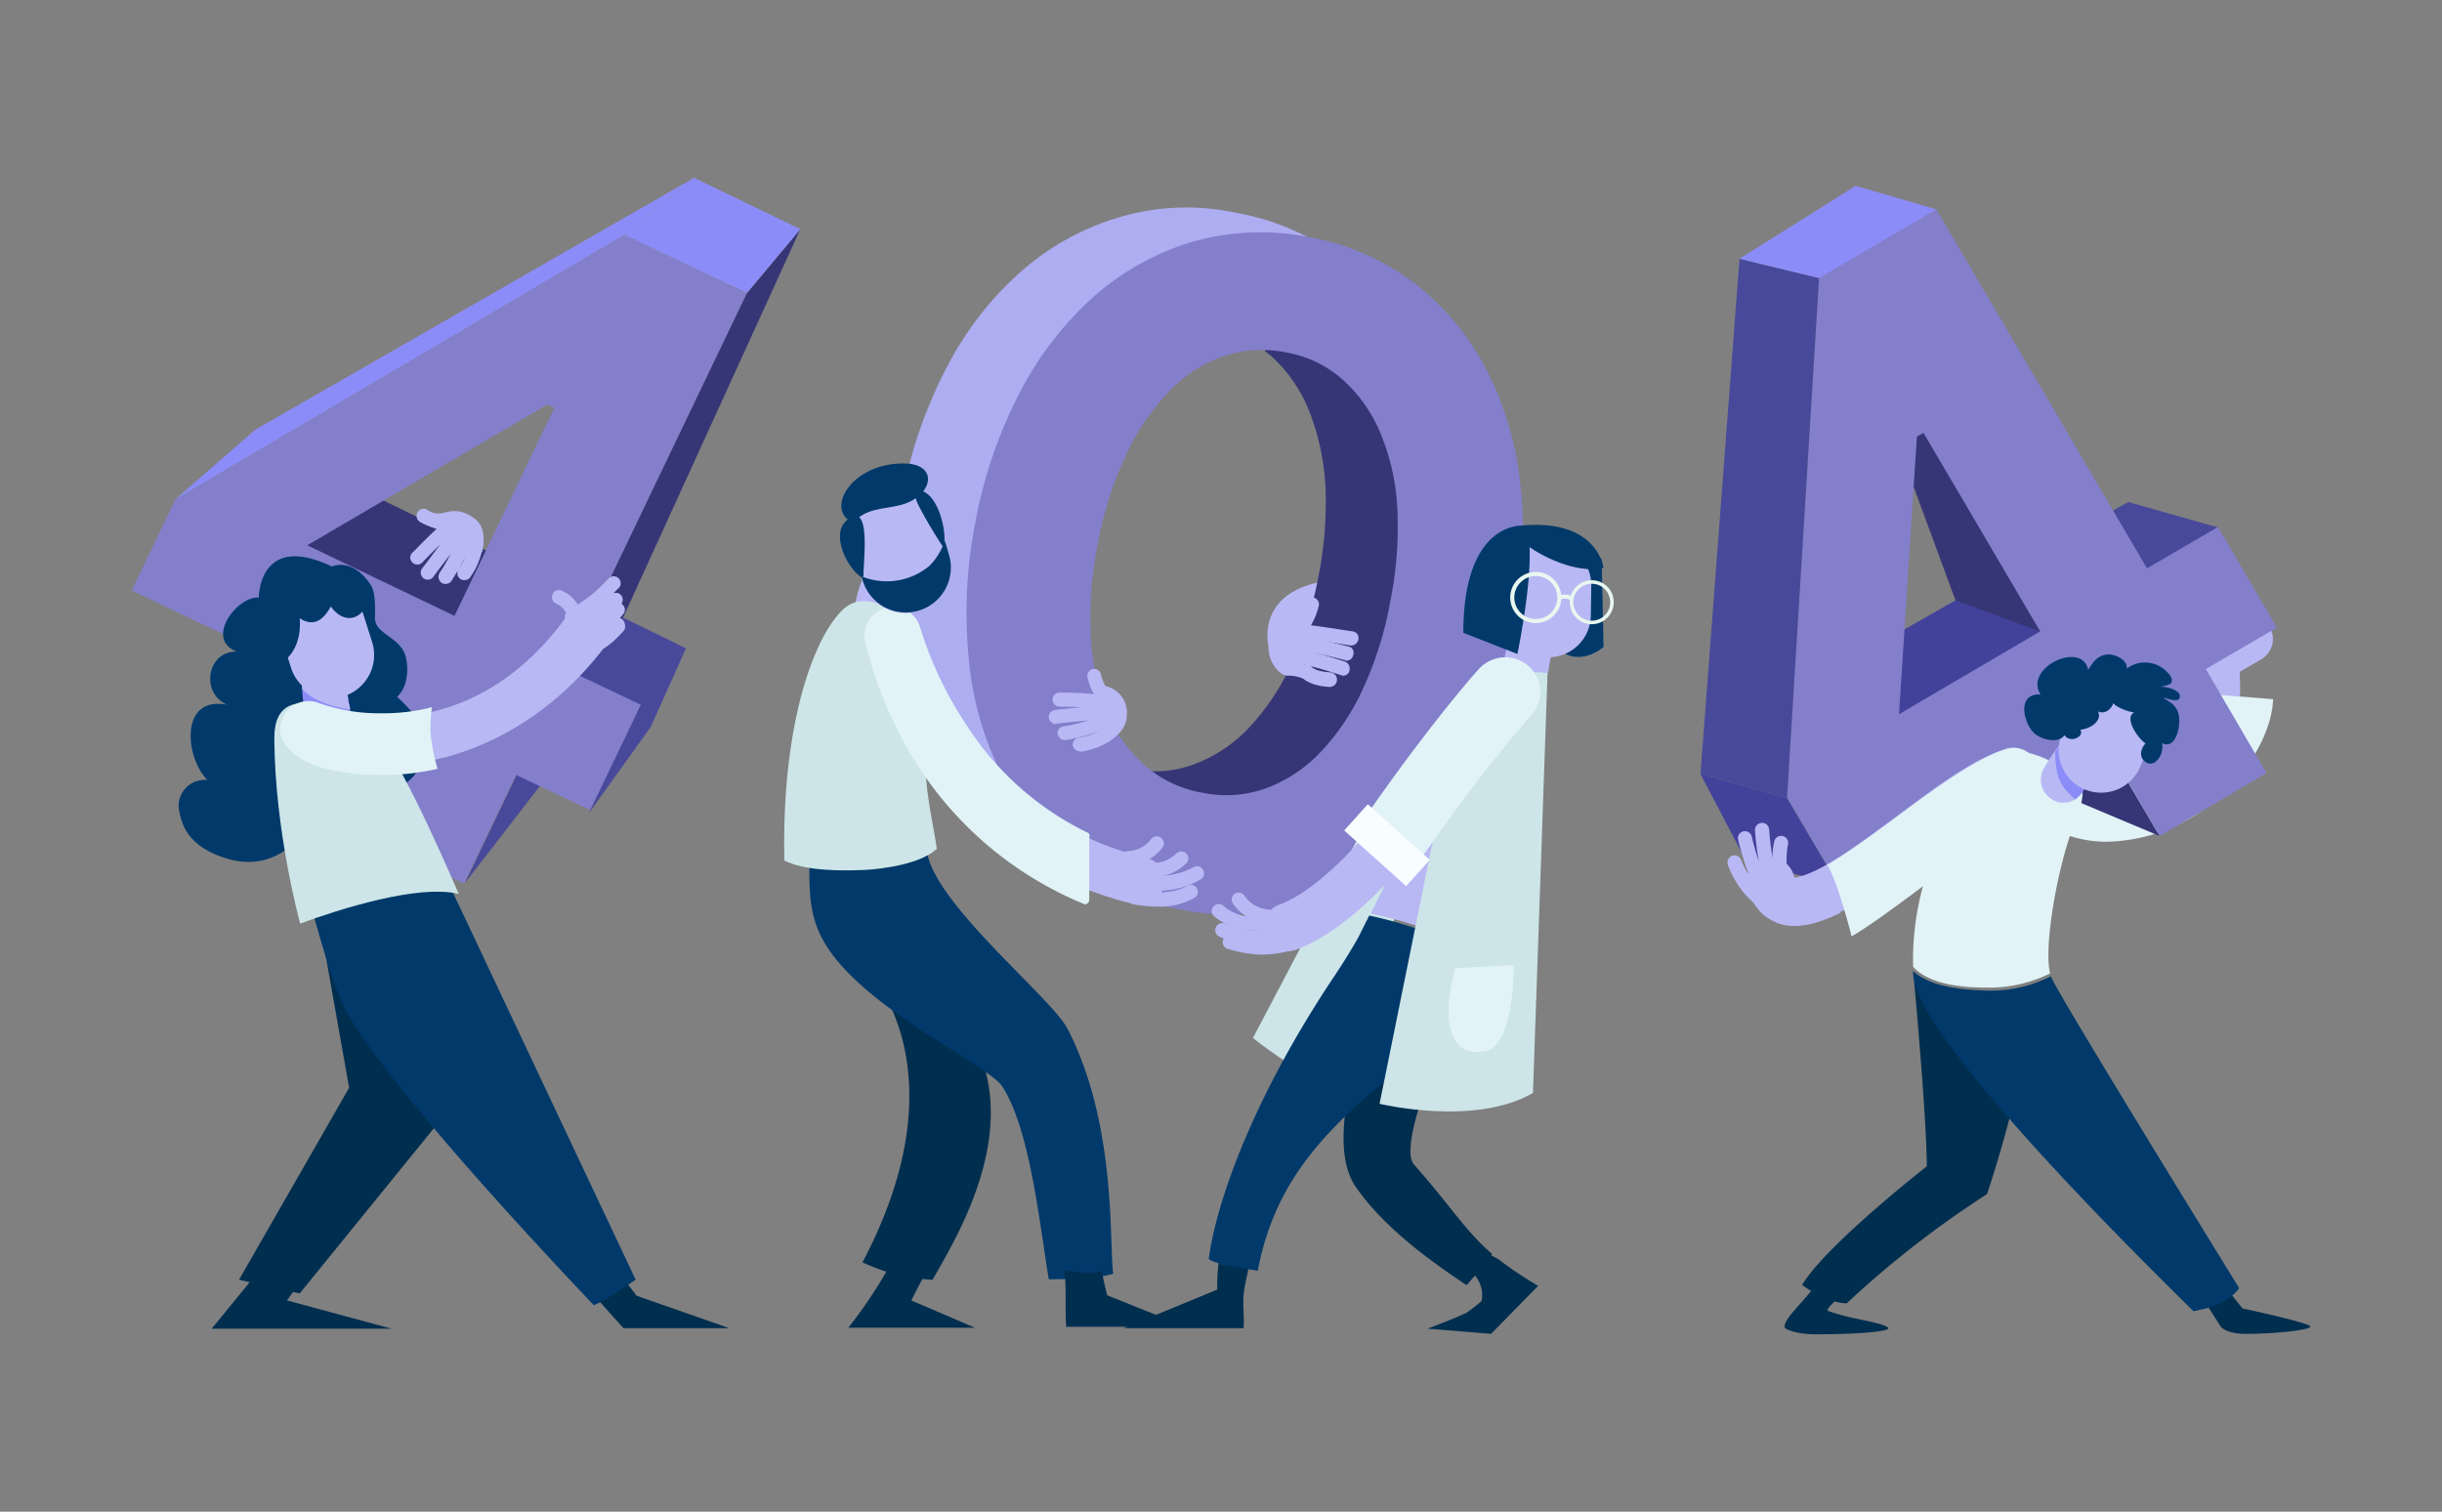 <svg id="OBJECTS" xmlns="http://www.w3.org/2000/svg" viewBox="0 0 519 321.3"><rect x="0" y="0" width="519" height="321.3" fill="#808080" stroke="none"/><defs><style>.cls-1{fill:#002e4f}.cls-2{fill:#b8b8f4}.cls-3{fill:#e1f3f6}.cls-4{fill:#42429b}.cls-5{fill:#49499b}.cls-6{fill:#363677}.cls-7{fill:#837fcb}.cls-8{fill:#8c8cf9}.cls-9{fill:#00396a}.cls-10{fill:#cde5e8}.cls-13{fill:none;stroke:#e8f7ef;stroke-miterlimit:10;stroke-width:.87px}</style></defs><path class="cls-1" d="M385.8 273.3c-3.3 4.3-7.2 7.5-6.4 9 0 0 1.8 1.3 6.6 1.3 8.4 0 16.6-.6 15.2-1.5-1.9-1.2-7.3-1.6-12.5-3.4-1.3-.4 2.8-2.9 1.7-3.3a37.44 37.44 0 01-4.6-2.1zM472 282s1.1 1.5 5.3 1.5c7.2 0 14.8-1 13.6-1.7-1.6-1-14.3-3.7-14.3-3.7l-2.8-3.5-4.8 2.7z"/><path class="cls-2" d="M449.1 175.5a38.2 38.2 0 01-9.4-1.1 5.07 5.07 0 012.6-9.8c.2 0 11.6 3 18.3-2.7 4.5-3.8 6.2-11 5-21.4l-.4-3.3 10.3-5.8a5.06 5.06 0 115 8.8l-4.5 2.6c.7 12.2-2.3 21.3-8.9 26.9-5.6 4.6-12.5 5.8-18 5.8z"/><path class="cls-3" d="M466.6 147.3c-.2 7.4-2.2 12.7-5.9 15.9-7.3 6.3-19.8 3.1-20 3a5.57 5.57 0 00-6.8 3.9 5.49 5.49 0 003.9 6.8 25.34 25.34 0 0010.4 2c21.6-.8 34.6-19.4 34.9-30.3z"/><path class="cls-4" d="M436.9 121.5c-1.9-.9-3.8-1.8-5.7-2.8-17.9 10.2-40.8 23.2-41.2 23.7 0 0 11.4 18.1 12.1 18.8.5.5 28.6-19.7 48.9-34.4-4.6-1.8-9.5-3.2-14.1-5.3z"/><path class="cls-5" d="M437.2 121c4.7 2.1 9.6 3.6 14.4 5.4 11.2-8.1 19.8-14.3 19.8-14.3l-19.1-5.4-20.5 11.6q2.7 1.5 5.4 2.7z"/><path class="cls-6" d="M404.4 97.2l11.2 30.4 21.9 8.1-27.8-50.8-5.3 12.3zm34.3 46h-16.2l14.4 25.2 22.1 9.3-20.3-34.5z"/><path class="cls-7" d="M459 177.7l-12.9-22.1-55.4 32.5-10.9-18.6L386.6 59l24.9-14.6 44.8 76.4 15.1-8.8 12.5 21.4-15.1 8.8 12.9 22.1zM408.8 92l-1.4.8-3.8 59 30-17.6z"/><path class="cls-4" d="M361.4 164.5l18.4 5.1 10.9 18.5-19.5-4.9-9.8-18.7z"/><path class="cls-5" d="M361.4 164.5l18.4 5.1 6.8-110.5-16.9-4.1-8.3 109.5z"/><path class="cls-8" d="M369.7 55l16.9 4.1 24.9-14.6-17.1-5L369.7 55z"/><path class="cls-1" d="M406.8 208.5s2.7 29.2 2.7 39.4c0 0-21.3 16.6-26.5 25.2 2.2 1.7 6.7 4 9.5 3.9a210 210 0 0129.8-23.2s6.7-19.5 8.8-36z"/><path class="cls-3" d="M421.9 209.9a29.35 29.35 0 0013.8-3c-1.4-5.8 1.6-23 5.3-32.2 0 0 2.9-6.4.9-8.4-7.6-7.3-14-6.7-16-6.8-6.9 5.9-19.9 23.1-19.3 46 3.5 3.8 10.7 4.4 15.3 4.4z"/><path class="cls-9" d="M468.8 278.1c2.8-.8 5.4-2 7.1-4.3-8.2-13.3-38.3-62.2-39.9-66 0-.1-.1-.2-.1-.3a28.79 28.79 0 01-14.8 3c-4.5-.2-10.9-.8-14.5-4.1v.7c.6 12.8 43 55.3 59.6 71.6.9-.2 1.8-.4 2.6-.6z"/><path class="cls-2" d="M381.4 196.7a12.7 12.7 0 01-3.4-.5c-2.2-.7-5.2-2.6-6.6-7.4a5.06 5.06 0 119.7-2.9 3.93 3.93 0 01.2.6c.5 0 2.6-.2 7.4-3 4.4-2.6 9.5-6.4 14.5-10.1 8.4-6.3 16.4-12.2 23-14.2a5.09 5.09 0 013.1 9.7c-5 1.6-12.6 7.2-20 12.7-10.7 8-20.3 15.1-27.9 15.1z"/><path class="cls-2" d="M390.9 192.9c-.6-3-1.3-6.3-3.2-8.7-4.1 2.3-5.8 2.4-6.3 2.4-.1-.1-.1-.3-.2-.6a5.06 5.06 0 10-9.7 2.9 10.57 10.57 0 006.6 7.4 9.67 9.67 0 003.4.5c2.9 0 6.2-1.1 9.7-2.8a9.68 9.68 0 01-.3-1.1z"/><path class="cls-3" d="M432.8 162.5a5 5 0 00-6.4-3.3c-6.6 2.1-14.6 8-23 14.2-5 3.7-10.2 7.5-14.5 10.1l-.6.3c1.9 2.5 5.2 14.9 5.2 15.2 5.4-2.8 31.2-22.5 36.8-28.4 1.9-2.1 3.3-5.5 2.5-8.1z"/><path class="cls-2" d="M374.2 192.6a1.61 1.61 0 01-.9-.3c-4-2.8-6.1-8.3-6.1-8.6a1.49 1.49 0 012.8-1s1.9 4.9 5.1 7.2a1.46 1.46 0 01.3 2.1 1.56 1.56 0 01-1.2.6z"/><path class="cls-2" d="M374.2 188.9a1.43 1.43 0 01-1.2-.6c-1.9-2.7-3.4-9.1-3.6-9.8a1.49 1.49 0 112.9-.7c.4 1.8 1.8 6.9 3.1 8.8a1.48 1.48 0 01-.4 2.1 1.88 1.88 0 01-.8.2z"/><path class="cls-2" d="M376.3 188.1a1.51 1.51 0 01-1.4-.9c-1.4-3.4-1.9-10.4-1.9-10.7a1.5 1.5 0 013-.2c.1 1.9.7 7.4 1.7 9.8a1.48 1.48 0 01-.8 1.9c-.2 0-.4.1-.6.1z"/><path class="cls-2" d="M378.5 187.4a1.32 1.32 0 01-1.4-1.1 16.69 16.69 0 010-7.5 1.49 1.49 0 112.9.7 15.79 15.79 0 000 6.1 1.49 1.49 0 01-1.1 1.8zm60-16.8a3.51 3.51 0 01-2-.5 4.83 4.83 0 01-2.3-6.4 32.84 32.84 0 013.5-5.3 4.76 4.76 0 017.3 6.1 17.2 17.2 0 00-2.2 3.3 4.56 4.56 0 01-4.3 2.8z"/><path class="cls-8" d="M439.2 168.1l1.8 1.8a6.06 6.06 0 001.9-2 27 27 0 012.2-3.3 4.76 4.76 0 00-7.3-6.1c-.1.1-.5.6-1 1.3 0 2.9.3 6 2.4 8.3z"/><path class="cls-2" d="M454.9 162.9a9.05 9.05 0 01-11.8 4.9 9.05 9.05 0 01-4.9-11.8l2.4-5.8a9.05 9.05 0 0111.8-4.9 9.05 9.05 0 014.9 11.8z"/><path class="cls-9" d="M439.2 155.3c-.7 3.1-5.2 2.1-6.9.5-2.3-2.2-3.7-8.5 1.4-8.2-3.7-5.6 8.8-11.6 10.1-5.2 1-1.7 2-3.1 4.1-3.3 1.6-.1 4.3 1.1 4.1 3a6.46 6.46 0 018 .2c.7.6 2.1 1.9 1.4 2.9-.4.5-2.2.7-2.9.9 1.1-.5 5.5.5 4.7 2.3-.4.9-2.6.1-3.2-.1v.2c2.4 1.3 3.4 2.6 3.1 5.6-.1 1.4-.8 3.9-2.4 4.1-.8.1-1.8-.4-1.8-1.3 2 2-.8 7.3-3.3 4.7-1-1-.5-2.7.4-3.6-1.5-.9-4.7-5.4-2.4-6.6-1.1 0-6-1.7-4.4-3.1.4 1.7-1.6 3.8-3.3 2.9 1 2.2-2 3.8-3.8 3.9 1.1 1.4-2.3 3.1-3.4 1z"/><path class="cls-2" d="M269.6 137.3s-2.9-11.1 11.5-13.7l-1.1 13.3z"/><path class="cls-10" d="M212 165.3a20.19 20.19 0 01-8.8-1.9c-13.1-6.2-14.5-24.7-14.6-25.5a5.06 5.06 0 1110.1-.7c.3 3.7 2.4 14.1 8.8 17.1 5.3 2.5 13.5 0 23.7-7.3a5.09 5.09 0 115.9 8.3c-9.5 6.6-17.9 10-25.1 10z"/><path d="M239 174.8c1.4-3.7 2.7-7.5 4.2-11.1-1-.1-2.1-.2-3.1-.4a24.83 24.83 0 01-12.5-6 29.94 29.94 0 01-7.9-11.6 48.91 48.91 0 01-3.2-16 83.94 83.94 0 011.4-19 78.58 78.58 0 015.7-18.3 50.07 50.07 0 018.9-13.6 30.42 30.42 0 0111.6-7.9 25.62 25.62 0 0113.8-1 24.45 24.45 0 0110.3 4.4c1.4-2.9 3-5.7 4.5-8.5 1.7-3.3 3.4-6.7 4.9-10.1.7-1.5 1.2-3 1.8-4.5a53.27 53.27 0 00-16.8-6 50.33 50.33 0 00-24.8 1 55.27 55.27 0 00-20.9 11.6 70 70 0 00-15.8 20.5 98 98 0 00-9.4 27.5 99 99 0 00-1.4 29 71.64 71.64 0 007.1 24.8 55.74 55.74 0 0015.2 18.5 51 51 0 0020.9 9.7c2-4.4 3.8-8.6 5.5-13z" fill="#adadf2"/><path class="cls-6" d="M307.7 98.5a71.64 71.64 0 00-7.1-24.8 55.74 55.74 0 00-15.2-18.5 51.42 51.42 0 00-5.4-3.7c-.6 1.5-1.2 3-1.8 4.4-1.6 3.4-3.2 6.8-4.9 10.1-1.5 2.8-3 5.7-4.5 8.6l1.5 1.2a31.65 31.65 0 018 11.7 51.56 51.56 0 013.4 16 80.41 80.41 0 01-1.5 19.1 86.24 86.24 0 01-5.6 18.2 49.35 49.35 0 01-9 13.7 30.75 30.75 0 01-11.7 7.9 23.9 23.9 0 01-9.9 1.5c-1.7 4-3.1 8.1-4.7 12.2s-3.2 7.9-5 11.9a5 5 0 001.2.2 50.38 50.38 0 0024.8-1 56 56 0 0020.9-11.6 70 70 0 0015.8-20.5 98 98 0 009.4-27.5 103.18 103.18 0 001.3-29.1z"/><path class="cls-7" d="M250.9 193.3a52.15 52.15 0 01-22.7-10 55.74 55.74 0 01-15.2-18.5 67.56 67.56 0 01-7.1-24.8 99 99 0 011.4-29 98 98 0 019.4-27.5A71.35 71.35 0 01232.5 63a56 56 0 0120.9-11.6 52.8 52.8 0 0124.8-1 52.15 52.15 0 0122.7 10 55.74 55.74 0 0115.2 18.5 69.54 69.54 0 017.1 24.8 99 99 0 01-1.4 29 98 98 0 01-9.4 27.5 71.35 71.35 0 01-15.8 20.5 56 56 0 01-20.9 11.6 51.65 51.65 0 01-24.8 1zm4.7-24.8a25 25 0 0013.6-1 30.75 30.75 0 0011.7-7.9 49.35 49.35 0 009-13.7 76 76 0 005.6-18.2 80 80 0 001.5-19.1 47.45 47.45 0 00-3.4-16 31.65 31.65 0 00-8-11.7 24.57 24.57 0 00-12.3-6 25.62 25.62 0 00-13.8 1 29.69 29.69 0 00-11.6 7.9 50.07 50.07 0 00-8.9 13.6 78.58 78.58 0 00-5.7 18.3 78.84 78.84 0 00-1.5 19 51.64 51.64 0 003.2 16 30.27 30.27 0 007.9 11.6 24.92 24.92 0 0012.7 6.2z"/><path class="cls-9" d="M340.4 118.8l.4 18.7s-5.3 4.8-10.1 0l1.8-21z"/><path class="cls-1" d="M318.4 267.6c-.3-.2-2.4-1.2-2.7-1.5a25.52 25.52 0 01-3.2 4 6.71 6.71 0 012.4 6.4 33.16 33.16 0 01-3.2 2.5c-2.9 1.4-8.3 3.4-8.3 3.4l13.5 1.1 10-10.2a82.76 82.76 0 01-8.5-5.7zm-52.8.7c-2.1-.4-4.9 1.3-6.6 0a42 42 0 00-.3 5.8l-19.9 8.2h25.5c.2-2.7-.3-5.3.1-7.8.1-1.3 1-4.9 1.2-6.2z"/><path class="cls-10" d="M288.8 177.8l-22.5 42.8s9.1 7.7 18.1 10.3l16.9-50.5z"/><path class="cls-1" d="M313.5 271.2a27.86 27.86 0 003.6-4.7c-5.8-5-8.7-10.1-16.6-19-3.3-3.7 5.4-24.7 7.5-28.2 3.8-6.3 4.4-10.9 7.3-21.8l-22 8.2c-5.2 18.8-11.3 37.5-5.2 46.5 6.5 9.5 17.9 17.1 23.5 20.9.2.2 1.7-2 1.9-1.9z"/><path class="cls-2" d="M276.4 135.1a1.61 1.61 0 01-.9-.3 1.46 1.46 0 01-.3-2.1 12.93 12.93 0 002.2-4.5 1.47 1.47 0 012.9.5 14.77 14.77 0 01-2.7 5.7 1.21 1.21 0 01-1.2.7zm37.4 67c6.6-18 12.1-46.2 14.2-57.5a20.39 20.39 0 00-3.2-1.1c-1.9-.5-4.3-1.2-6.3-.5a10.49 10.49 0 00-2.8 1.4 39.07 39.07 0 00-1.2 4.5s-14.1 26.9-23.2 45.3a86.06 86.06 0 0122.5 7.9z"/><path class="cls-9" d="M291 194.6l-2.3 4.6c-1.8 3.2-3.7 6.2-5.6 9-18.1 27.3-24.9 49.1-26.2 59.4 1.7 1.3 8.3 2.1 10.4 2.5 3.3-17.1 12-28 27.6-40.8 5.2-4.3 9.1-9.8 12.5-14.3a52.1 52.1 0 006-12.3 86.89 86.89 0 00-22.4-8.1z"/><path class="cls-2" d="M273.5 202.2a5 5 0 01-4.8-3.4 5.21 5.21 0 013.1-6.5c6.2-2.1 15.6-10.6 22-19.6 12.9-18.3 22-28.5 22.4-28.9a5.1 5.1 0 017.6 6.8 332 332 0 00-21.6 28c-6.3 8.9-17.4 20-26.9 23.3a6.72 6.72 0 01-1.8.3z"/><path class="cls-2" d="M324.4 146.3h-.4a4.79 4.79 0 01-4.4-5.1 30.43 30.43 0 011.4-6.3 4.81 4.81 0 119.1 3.1 21.15 21.15 0 00-.9 3.8 4.81 4.81 0 01-4.8 4.5z"/><path class="cls-2" d="M325.8 141.2a22 22 0 002.7 2.6 4.66 4.66 0 00.6-2 19.28 19.28 0 01.9-3.8 4.81 4.81 0 00-8.5-4.3c.6 2.7 2.8 5.8 4.3 7.5z"/><path class="cls-2" d="M338.1 130.9a9 9 0 01-9.2 8.8 9 9 0 01-8.8-9.2l.1-6.3a9 9 0 019.2-8.8 9 9 0 018.8 9.2zm-71.8 69.9a18.71 18.71 0 01-7.1-1.7 1.52 1.52 0 011.2-2.8c3.9 1.7 7.1 1.9 9 .7a1.46 1.46 0 011.5 2.5 7.78 7.78 0 01-4.6 1.3z"/><path class="cls-2" d="M268.1 202.9a26 26 0 01-6.4-1l-.7-.2a1.49 1.49 0 11.7-2.9l.7.2c3.6.9 6 1.5 11.3.1a1.49 1.49 0 11.7 2.9 23.65 23.65 0 01-6.3.9zm-1.9-5.1a13.43 13.43 0 01-8.1-3 1.49 1.49 0 112-2.2 9.43 9.43 0 008.2 2 1.49 1.49 0 11.7 2.9 13.33 13.33 0 01-2.8.3z"/><path class="cls-2" d="M269.3 196.2h-.2a9.42 9.42 0 01-7.2-4.4 1.48 1.48 0 012.6-1.4 6.83 6.83 0 005 2.9 1.5 1.5 0 011.3 1.7 1.52 1.52 0 01-1.5 1.2zm17.9-59h-.2c-2.5-.4-9.2-1.5-10.8-1.5a1.5 1.5 0 010-3c2.1 0 10.4 1.4 11.3 1.5a1.41 1.41 0 011.2 1.7 1.58 1.58 0 01-1.5 1.3z"/><path class="cls-2" d="M286.2 140.4a.6.6 0 01-.4-.1c-.1 0-7.2-2-10.5-2.1a1.5 1.5 0 01.2-3c3.6.2 10.8 2.2 11.1 2.2a1.36 1.36 0 011 1.8 1.4 1.4 0 01-1.4 1.2z"/><path class="cls-2" d="M285.5 143.6a.9.9 0 01-.5-.1c-6.7-2.2-8.4-2.3-9.3-2.4a6 6 0 01-1.2-.2 1.49 1.49 0 11.7-2.9 1.48 1.48 0 00.7.1c1.1.1 2.9.2 9.9 2.5a1.58 1.58 0 011 1.9 1.29 1.29 0 01-1.3 1.1z"/><path class="cls-2" d="M282.5 146h-.1c-6.7-.5-7-4.1-7-4.6l3-.1v-.1s.3 1.5 4.3 1.7a1.55 1.55 0 01-.2 3.1z"/><path class="cls-2" d="M276.9 144.2a8.55 8.55 0 00-3.3-.6c-1.7 0-4-2.9-4-5.9 0 0-.8-8.8 8.5-4.8z"/><path class="cls-10" d="M306.2 170.4l-13 64.2s20.2 4.9 32.6-2.3l3.1-89.2c0 .1-13.9-4.8-22.7 27.3z"/><path class="cls-3" d="M309.2 205.8l12.5-.7s.3 19.1-7.2 18.4c.1 0-10.2 2.2-5.3-17.7zm15.7-64.2a7.58 7.58 0 00-5-1.9 7.67 7.67 0 00-5.6 2.5c-.4.4-9.5 10.6-22.5 29.1-.9 1.2-1.8 2.4-2.8 3.7l-1.3 1.6 1.4 1.5c1.5 1.6 3.2 3.2 4.7 4.7l2.5 2.5 1.8 1.8 1.7-2c1.5-1.8 2.9-3.6 4.1-5.3a339.36 339.36 0 0121.5-27.8 7.23 7.23 0 00-.5-10.4z"/><path transform="rotate(-48.06 294.81 179.611)" fill="#f8fdff" d="M291.02 170.75h7.5v17.7h-7.5z"/><path class="cls-9" d="M311 134.5l11.5 4.5s4.9-23.7 1.3-27.3c0 0-12.8-1.2-12.8 22.8z"/><path class="cls-9" d="M324.5 115.8c.4.6 9.3 6.5 16.3 4.9 0 0-1.2-10.5-17.5-9z"/><circle class="cls-13" cx="326.4" cy="127" r="5"/><circle cx="338.3" cy="128" r="4.3" stroke-width=".75" fill="none" stroke="#e8f7ef" stroke-miterlimit="10"/><path class="cls-13" d="M331.4 127s1.7-.6 2.6.3"/><path class="cls-2" d="M186.2 135.7h-.4a4.79 4.79 0 01-4.4-5.1 28.9 28.9 0 011.4-6.2 4.81 4.81 0 119.1 3.1 21.15 21.15 0 00-.9 3.8 4.94 4.94 0 01-4.8 4.4z"/><path class="cls-1" d="M183.3 268.3a39.27 39.27 0 0014.9 3.7c5.2-9.2 20.7-34 6.6-54.4l-20-10.7c0-.1 20 20.7-1.5 61.4z"/><path class="cls-1" d="M193.7 276.4s1.8-3.7 3.3-6.3c-1.1-.1-5.9-.3-7.9-1.1a100.91 100.91 0 01-8.8 13.2h26.9z"/><path class="cls-9" d="M226.9 218.7c-3.3-6.5-27.6-26-29.8-37.2a28.68 28.68 0 01-.5-3.1c-3.9 2.1-9 2.6-13 2.8-4.5.2-7.3.5-11.7-1.6.4 7-.8 13.7 3.3 20.7 8.1 14 34.8 26 37.8 30.6 5.9 9.1 7.9 28.9 9.9 41 3.2 0 10.6-.1 13.7-1.2-.9-6.2.8-31.7-9.7-52z"/><path class="cls-1" d="M235.3 275.3s-.9-3.5-1.1-5.2c-3.1 1.1-4.9 0-8 0 .5 3 .1 8.6.4 11.9H252z"/><path class="cls-10" d="M183.8 184.9c3.9-.2 12-1.3 15.3-4.5-.7-5.3-3-13.9-2.2-20.8 2.8-23.4-8.6-30.4-8.6-30.4s-5.3-3.7-9.5.7c-6.4 6.6-12.7 25.3-12.1 53 4.5 2.3 12.5 2.2 17.1 2z"/><path class="cls-2" d="M242.4 192.3a4.87 4.87 0 01-1.2-.1c-18.4-4.3-34-15.3-45-31.9a85.54 85.54 0 01-11.3-24 5.11 5.11 0 119.9-2.5 79 79 0 0010.1 21.2c9.7 14.4 22.8 23.6 38.7 27.3a5.14 5.14 0 013.8 6.1 5.22 5.22 0 01-5 3.9z"/><path class="cls-3" d="M231.2 177a63.5 63.5 0 01-25.6-22.6 79.58 79.58 0 01-10-20.9 6 6 0 00-5.8-4.5 7.72 7.72 0 00-1.5.2 6.67 6.67 0 00-3.7 2.7 6 6 0 00-.7 4.5v.1a85.29 85.29 0 0011.4 26.6 76.59 76.59 0 0035 29c.1 0 .2.1.3.1a.76.76 0 00.5-.2 1 1 0 00.4-.7v-13.4a.66.66 0 00-.3-.9z"/><path class="cls-2" d="M246.1 192.7a32.57 32.57 0 01-5.2-.5 1.53 1.53 0 11.6-3c4.4.9 8.2.6 11-1a1.48 1.48 0 011.4 2.6 15 15 0 01-7.8 1.9z"/><path class="cls-2" d="M246.3 189.3a8.58 8.58 0 01-2.2-.2 1.51 1.51 0 01.4-3 16.16 16.16 0 009.2-1.8 1.41 1.41 0 012 .6 1.46 1.46 0 01-.5 2 17.26 17.26 0 01-8.9 2.4z"/><path class="cls-2" d="M245 186.4h-.7a1.5 1.5 0 01.2-3 7 7 0 005.4-1.9 1.49 1.49 0 112.3 1.9 10 10 0 01-7.2 3zm-5.2-2.5a1.5 1.5 0 010-3 6.49 6.49 0 004.8-2.5 1.51 1.51 0 012.5 1.7 9.63 9.63 0 01-7.3 3.8zm-4.8-33.7a1.43 1.43 0 01-1.2-.6 15.47 15.47 0 01-2.7-5.7 1.47 1.47 0 012.9-.5 12.93 12.93 0 002.2 4.5 1.55 1.55 0 01-.3 2.1 2.92 2.92 0 01-.9.2z"/><path class="cls-2" d="M235.3 150.8h-.3a74.9 74.9 0 00-9.8-.6 1.5 1.5 0 010-3 71.67 71.67 0 0110.4.7 1.54 1.54 0 011.2 1.7 1.59 1.59 0 01-1.5 1.2z"/><path class="cls-2" d="M224.4 153.9a1.6 1.6 0 01-1.5-1.3 1.55 1.55 0 011.3-1.7c.9-.1 9.3-1.1 12-.7a1.47 1.47 0 11-.5 2.9c-1.7-.3-7.7.3-11.2.7a.1.1 0 01-.1.1z"/><path class="cls-2" d="M226.3 157.3a1.59 1.59 0 01-1.5-1.2 1.41 1.41 0 011.2-1.7 36.3 36.3 0 006.3-1.6 31.37 31.37 0 013.4-1 1.46 1.46 0 01.8 2.8c-1.5.4-2.4.7-3.3 1a51 51 0 01-6.7 1.7z"/><path class="cls-2" d="M229.5 159.7a1.59 1.59 0 01-1.5-1.2 1.48 1.48 0 011.2-1.7c4.8-.8 5.8-2.6 5.8-2.6a1.58 1.58 0 011.9-1 1.45 1.45 0 01.9 1.9c-.2.6-1.5 3.5-8.1 4.7 0-.1-.1-.1-.2-.1z"/><path class="cls-2" d="M235.3 157.9l-1.1-12.2a5.78 5.78 0 015.3 6c0 1.9-.6 3.9-4.2 6.2zm-33.6-39.6a9.64 9.64 0 01-6.8 11.7 9.64 9.64 0 01-11.7-6.8l-1.7-6.4a9.64 9.64 0 016.8-11.7 9.64 9.64 0 0111.7 6.8z"/><path class="cls-9" d="M200.8 114.9a13.6 13.6 0 01-3.3 5.4 14.17 14.17 0 01-14.4 2.2l.2.7a9.57 9.57 0 0018.5-4.9z"/><path class="cls-9" d="M183.2 122.8c-3.6-2.3-7.5-11-1.8-13 3.5-1.2 2.1 9.6 2.1 12.7z"/><path class="cls-9" d="M180.3 110.5c-4.3-3.1 1-12 11.7-12 6.6 0 6.6 5.1 2 7.8-3.8 2.3-9.7.9-12.5 4.8z"/><path class="cls-9" d="M200.8 116.8a101.14 101.14 0 01-5.7-9.6c-.7-1.7-1.7-4.5 1.6-2.5 2.8 1.7 4.3 7.6 4 10.7z"/><path class="cls-5" d="M125.2 138.1a53.31 53.31 0 00-4.9 4.6l-21.5 45 16-20.7 17-35.2z"/><path class="cls-6" d="M112.4 130.7c1.6-2.1 3.1-4.6 4.8-6.9l-37.7-18.4-35.8 3.6 62.7 28.9c2.1-2.4 4.2-4.7 6-7.2z"/><path class="cls-5" d="M117.8 124.1c-2 2.5-3.6 5.5-5.6 7.8-1.7 2.1-3.5 4.2-5.2 6.3l28.5 13.1 10.3-13.5z"/><path class="cls-7" d="M74.9 176.3L86 153.2l-58-27.7 9.3-19.4 95.4-56.2 26 12.5-38.3 79.9 15.8 7.5-10.7 22.4-15.8-7.5-11.1 23.1zm42.9-89.6l-1.5-.7-51 29.9 31.3 15z"/><path class="cls-5" d="M136.2 149.8l9.6-12-7.5 16.7-13.2 18.4 11.1-23.1z"/><path class="cls-6" d="M132.5 131.1l37.6-82.4-11.4 13.7-38.3 79.9c1.1-1.1 11.5-10.6 12.1-11.2z"/><path class="cls-8" d="M37.3 106.1l17-14.8 93.2-53.5-14.8 12.1-95.4 56.2z"/><path class="cls-8" d="M132.7 49.9l26 12.4 11.4-13.6-22.6-10.9-14.8 12.1z"/><path class="cls-2" d="M100.7 110.1c-3.2-2.3-5.4-1.3-6.9-1a3.79 3.79 0 01-2.9-.7 1.51 1.51 0 00-1.7 2.5 16.56 16.56 0 003.6 1.5c-2.5 2.3-5 5-5.2 5.1a1.45 1.45 0 00.1 2.1 1.43 1.43 0 001 .4 1.61 1.61 0 001.1-.5s1.8-1.9 3.8-3.8c-1.8 2.3-3.5 4.7-3.9 5.1a1.55 1.55 0 00.3 2.1 1.61 1.61 0 00.9.3 1.43 1.43 0 001.2-.6c1-1.4 2.4-3.2 3.7-4.9a39 39 0 01-2.4 4.1 1.6 1.6 0 00.5 2.1 1.08 1.08 0 00.8.2 1.46 1.46 0 001.3-.7c.5-.8.9-1.5 1.3-2.1a1.48 1.48 0 00.6 1.8 1.2 1.2 0 00.8.2 1.46 1.46 0 001.3-.7 16.53 16.53 0 002.4-5.3h.1c.8-4.1-.2-6.1-1.8-7.2zm-3 10.5a22.41 22.41 0 001.1-2.2 9 9 0 01-1.1 2.2z"/><path class="cls-9" d="M55 127c-4.7-.3-11.6 9-4.6 11.5-6.4-.2-7.9 8.8-2.1 11.3-10.2-2-9 11.2-4.2 16a5.5 5.5 0 00-6.1 6c.5 3.4 1.9 8.2 10.3 10.7s13.7-2.2 17.9-6.7c2.7 5.5 16-1.9 14.6-8.5 5 1.8 9.5-3.9 9.6-8.5s-3-7.9-6-10.7c2.1-1.9 2.5-5.5 1.9-8.2-.9-4.5-6.6-5-6.6-8.5 0-1.3.2-5.2-.8-6.9-1.7-2.7-4.7-5.4-8.4-4.1C55 113 55 127 55 127z"/><path class="cls-1" d="M64.1 272c-4.3-.8-5-.5-9.3-1.6l-9.8 12h38.2l-22.2-6zm71.2 3.4l-2.3-3a30.22 30.22 0 01-6.5 3.2l6 6.7H155z"/><path class="cls-1" d="M50.8 272c4.3 1 8.6 2.1 12.9 2.9L95.3 236l-5.4-15.4-22.1-25.5 6.4 36.1z"/><path class="cls-9" d="M93.8 184.5c-8.7-2.3-20.4.6-28.8 3.8 0 0 5.2 20.6 8.6 26.7 9.9 17.9 52.6 62.4 52.6 62.4 2.3-.8 6.9-4.1 8.9-5.4z"/><path class="cls-10" d="M63.8 196.3c8.4-3.1 25.1-8.4 33.7-6.3 0 0-11.4-26.8-16.6-32.7-3.5-4-22.6-15.2-22.6-.5.1 20.1 5.5 39.5 5.5 39.5z"/><path class="cls-8" d="M71.2 155.5c-.1 0-.2.1-.3.1a4.82 4.82 0 01-5.9-3.4 31.4 31.4 0 01-.8-6.4 4.8 4.8 0 019.6-.1 18.44 18.44 0 00.4 3.9 4.75 4.75 0 01-3 5.9z"/><path class="cls-2" d="M74.4 150.8a3.55 3.55 0 00-.2-1 18.44 18.44 0 01-.4-3.9 4.72 4.72 0 00-4.8-4.7 4.87 4.87 0 00-4.8 4.8v.4c2.4 2.6 6.3 3.8 10.2 4.4z"/><path class="cls-2" d="M79.1 136.5a9.17 9.17 0 01-5.8 11.4 9.17 9.17 0 01-11.4-5.8l-1.9-6a9.17 9.17 0 015.8-11.4 9.17 9.17 0 0111.4 5.8z"/><path class="cls-2" d="M132.3 131.7a.86.86 0 00-.6-.3 5.72 5.72 0 00.7-.8 1.45 1.45 0 00-.1-2.1c-.1-.1-.2-.1-.2-.2a1.51 1.51 0 00-.2-1.9 1.4 1.4 0 00-1.5-.3 11.35 11.35 0 011.2-1.2 1.49 1.49 0 00-2.2-2 32.72 32.72 0 01-6.6 5.6 7.47 7.47 0 00-3.5-3 1.45 1.45 0 00-1.9.9 1.48 1.48 0 00.8 1.9 4.58 4.58 0 012.1 1.9 4.2 4.2 0 00-.3 1.4c-22 29.7-51.1 19.2-52.4 18.7a5.1 5.1 0 10-3.7 9.5 55.35 55.35 0 0017.7 2.8 50.29 50.29 0 006.5-.4c11-1.3 27.2-7.6 40.1-24.3a6.78 6.78 0 00.9-.6c.3-.2.5-.4.8-.6a24.32 24.32 0 002.8-2.8 2 2 0 00-.4-2.2z"/><path class="cls-3" d="M91.8 150.3l-1.2.3a40.78 40.78 0 01-9.3 1 38.25 38.25 0 01-13.6-2.2 5.22 5.22 0 00-2.1-.4 6 6 0 00-5.6 3.8 5.3 5.3 0 00.1 4.6c2.9 5.2 10.9 7.3 21.3 7.3a48.72 48.72 0 006.6-.4c1.3-.2 2.7-.4 4.1-.7l.9-.2a39.33 39.33 0 01-1.5-7.6 34.52 34.52 0 01.3-5.5z"/><path class="cls-9" d="M59.8 140.9c3.1-2 4.2-5.7 3.9-9.5 2.7 1.8 4.9.7 6.6-2.5 5.2 7.3 13.1-3.6 2.3-7.5-8.7-3.1-17.1 5.4-14.9 14z"/></svg>
